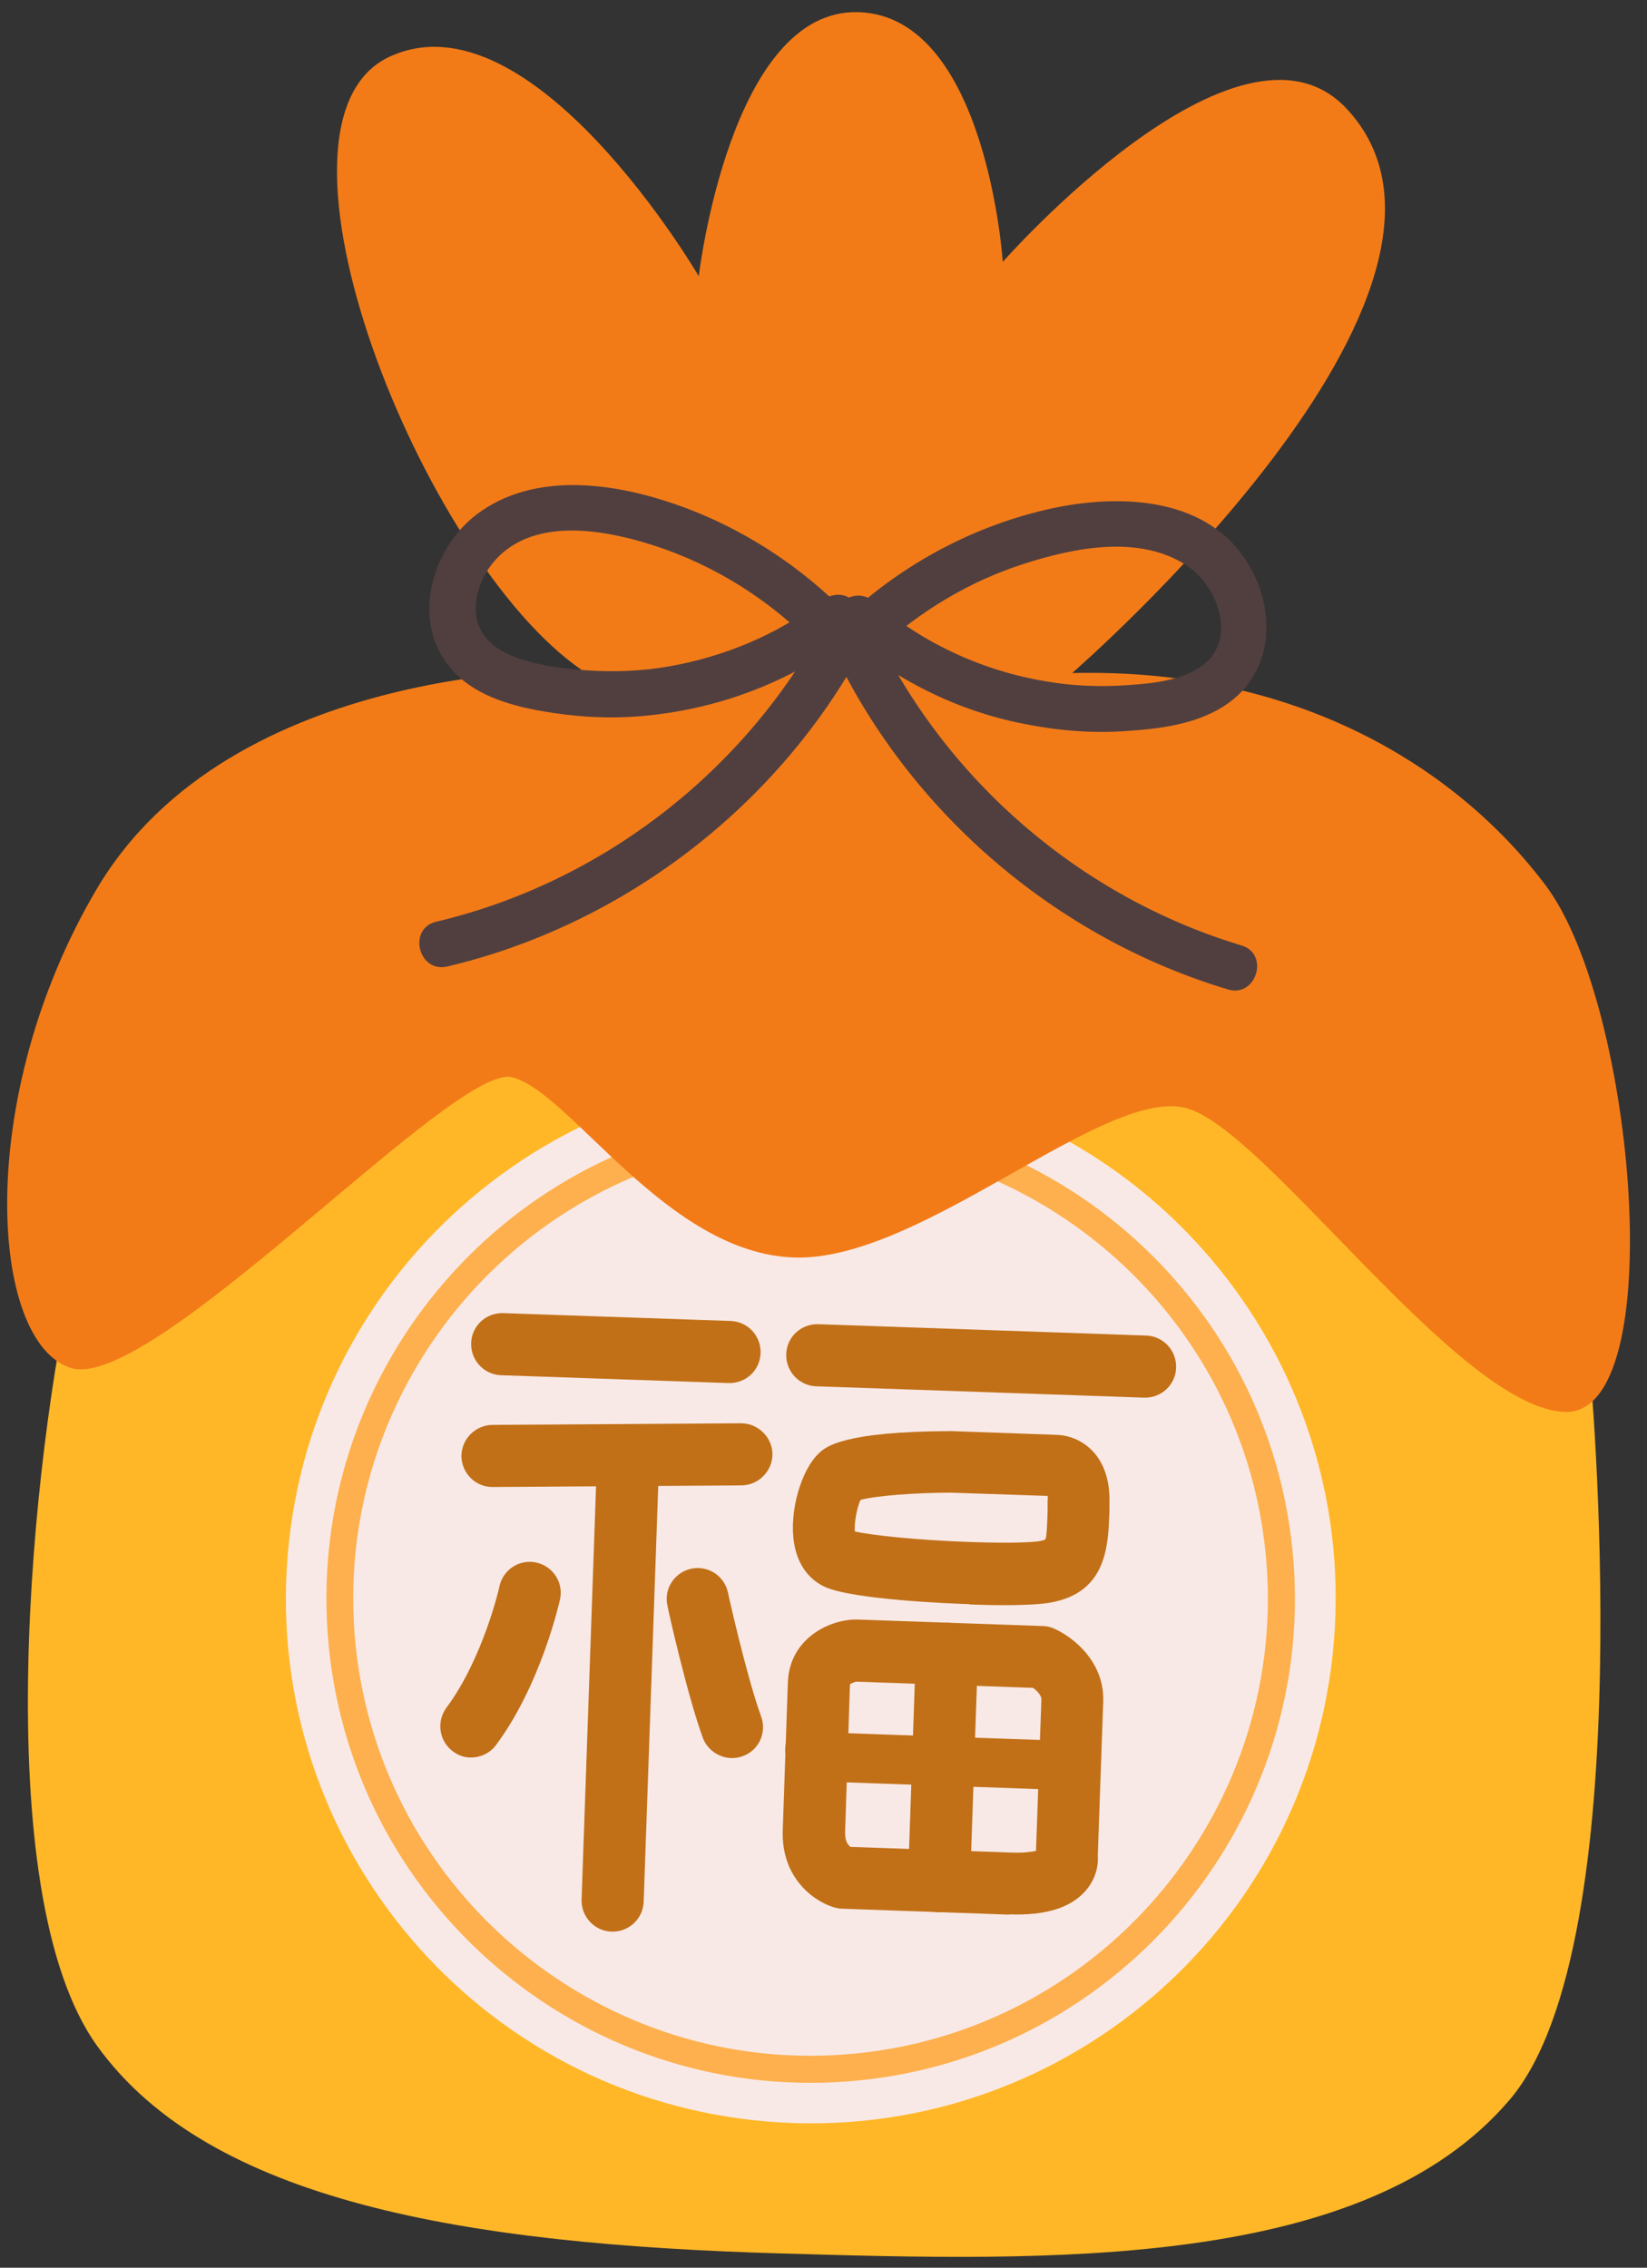 <svg width="61" height="84" viewBox="0 0 61 84" fill="none" xmlns="http://www.w3.org/2000/svg">
<rect x="0" y="0" width="61" height="84" fill="#333333" stroke="none"/>
<path d="M58.88 50.59C58.88 50.59 60.87 71.94 55.92 77.77C50.54 84.1 38.9 83.76 28.92 83.47C17.24 83.13 7.77 81.55 3.61 75.8C-0.55 70.05 1.23 53.66 2.72 47.21C4.21 40.76 15.55 32.95 31.25 33.77C50.27 34.76 58.21 44.09 58.89 50.6L58.88 50.59Z" fill="#FFB727"/>
<path d="M49.403 60.809C50.286 50.109 42.328 40.719 31.628 39.836C20.928 38.952 11.538 46.91 10.655 57.61C9.771 68.31 17.729 77.7 28.429 78.584C39.129 79.467 48.519 71.509 49.403 60.809Z" fill="#F9E9E6"/>
<path d="M31.37 77.1C21.51 77.84 12.88 70.43 12.14 60.56C11.4 50.7 18.81 42.07 28.68 41.33C38.55 40.59 47.17 48 47.91 57.87C48.65 67.74 41.23 76.36 31.37 77.1ZM28.75 42.32C19.44 43.02 12.43 51.17 13.13 60.48C13.83 69.79 21.98 76.8 31.29 76.1C40.6 75.4 47.61 67.25 46.91 57.94C46.21 48.63 38.06 41.62 28.75 42.32Z" fill="#FDB04D"/>
<path d="M39.72 24.92C39.72 24.92 56.15 10.69 49.86 4.01C45.87 -0.22 37.14 9.7 37.14 9.7C37.14 9.7 36.54 0.59 31.79 0.45C27.04 0.31 25.88 10.23 25.88 10.23C25.88 10.23 19.7 -0.34 14.43 2.1C9.16 4.54 15.61 20.75 21.55 24.82C21.55 24.82 8.58 24.44 3.57 32.95C-0.96 40.64 -0.39 49.71 2.62 50.67C5.62 51.62 16.8 39.4 18.95 39.9C21.1 40.4 24.68 46.44 29.43 46.58C34.18 46.72 41.02 40.12 44.02 41.07C47.02 42.02 54.08 52.19 57.97 52.3C61.86 52.41 60.58 37.23 57.25 32.8C53.92 28.37 47.97 24.74 39.74 24.93L39.72 24.92Z" fill="#F27B18"/>
<path d="M32.52 24.07C34.08 22.63 35.94 21.51 37.97 20.87C39.82 20.28 42.18 19.81 43.93 20.93C45.08 21.66 45.84 23.66 44.56 24.63C43.8 25.21 42.66 25.32 41.74 25.38C40.74 25.45 39.73 25.41 38.75 25.24C36.44 24.86 34.21 23.85 32.44 22.32C32.09 22.02 31.59 21.95 31.23 22.28C30.92 22.57 30.84 23.18 31.19 23.49C33.11 25.15 35.41 26.32 37.91 26.81C39.15 27.06 40.42 27.17 41.69 27.08C42.92 27 44.27 26.84 45.34 26.15C47.39 24.83 47.28 22.09 45.85 20.35C44.23 18.38 41.29 18.34 39.01 18.82C36.16 19.43 33.5 20.84 31.37 22.82C30.56 23.57 31.73 24.81 32.54 24.06L32.52 24.07Z" fill="#513F3F"/>
<path d="M30.92 24.23C33.78 30.17 39.17 34.76 45.48 36.65C46.53 36.97 47.03 35.33 45.98 35.02C40.07 33.24 35.09 28.97 32.42 23.41C31.94 22.42 30.45 23.24 30.92 24.23V24.23Z" fill="#513F3F"/>
<path d="M31.47 22.83C29.67 20.96 27.45 19.52 24.99 18.67C22.67 17.87 19.76 17.47 17.66 19.05C15.97 20.33 15.22 23.01 16.68 24.74C17.5 25.72 18.8 26.11 20.01 26.33C21.23 26.55 22.47 26.63 23.71 26.53C26.59 26.29 29.3 25.26 31.6 23.5C31.97 23.22 31.93 22.6 31.64 22.29C31.3 21.93 30.8 21.97 30.43 22.25C28.79 23.51 26.83 24.32 24.8 24.68C23.79 24.86 22.75 24.9 21.73 24.83C20.76 24.76 19.69 24.63 18.8 24.22C18.07 23.88 17.59 23.3 17.62 22.48C17.64 21.73 18.03 21 18.58 20.51C20.06 19.19 22.47 19.65 24.17 20.19C26.48 20.93 28.56 22.25 30.24 24C31 24.79 32.24 23.62 31.48 22.83H31.47Z" fill="#513F3F"/>
<path d="M30.38 23.35C27.38 28.74 22.16 32.72 16.16 34.14C15.09 34.39 15.49 36.05 16.57 35.8C22.98 34.28 28.63 30.01 31.83 24.25C32.36 23.29 30.92 22.38 30.38 23.35V23.35Z" fill="#513F3F"/>
<path d="M26.98 51.23L18.56 50.94C17.93 50.92 17.43 50.39 17.45 49.75C17.47 49.11 18 48.62 18.64 48.64L27.06 48.93C27.69 48.95 28.19 49.48 28.17 50.12C28.15 50.76 27.62 51.25 26.98 51.23Z" fill="#C17017"/>
<path d="M42.37 51.77L30.23 51.35C29.6 51.33 29.1 50.8 29.12 50.16C29.14 49.52 29.67 49.03 30.31 49.05L42.45 49.47C43.08 49.49 43.58 50.02 43.56 50.66C43.54 51.3 43.01 51.79 42.37 51.77Z" fill="#C17017"/>
<path d="M18.2 55.08C17.59 55.06 17.1 54.56 17.09 53.94C17.09 53.31 17.6 52.79 18.23 52.78L27.45 52.72C28.07 52.72 28.6 53.23 28.61 53.86C28.61 54.49 28.1 55.01 27.47 55.02L18.25 55.08C18.25 55.08 18.22 55.08 18.2 55.08Z" fill="#C17017"/>
<path d="M22.65 71.55C22.02 71.53 21.52 71 21.54 70.36L22.11 54.07C22.13 53.44 22.66 52.94 23.3 52.96C23.94 52.98 24.43 53.51 24.41 54.15L23.84 70.44C23.82 71.07 23.29 71.57 22.65 71.55Z" fill="#C17017"/>
<path d="M17.42 65.1C17.19 65.1 16.97 65.02 16.77 64.87C16.26 64.49 16.16 63.77 16.53 63.26C17.89 61.44 18.5 58.78 18.5 58.75C18.64 58.13 19.25 57.74 19.87 57.88C20.49 58.02 20.88 58.63 20.74 59.25C20.71 59.38 20.03 62.41 18.37 64.64C18.14 64.95 17.77 65.11 17.41 65.1H17.42Z" fill="#C17017"/>
<path d="M27.07 65.12C26.62 65.1 26.2 64.82 26.03 64.37C25.45 62.78 24.74 59.61 24.72 59.48C24.58 58.86 24.97 58.25 25.59 58.11C26.21 57.97 26.82 58.36 26.96 58.98C26.96 59.01 27.66 62.13 28.19 63.58C28.41 64.18 28.1 64.84 27.51 65.05C27.37 65.1 27.22 65.13 27.07 65.12Z" fill="#C17017"/>
<path d="M35.92 59.42C35.2 59.4 31.58 59.25 30.55 58.78C30.2 58.62 29.58 58.2 29.41 57.16C29.22 56.02 29.66 54.45 30.34 53.82C30.58 53.6 31.2 53.02 35.24 53.01L39.17 53.15C39.87 53.17 41.16 53.74 41.09 55.72V56.02C41.04 57.27 40.99 58.98 38.92 59.36C38.25 59.48 36.91 59.47 35.9 59.43L35.92 59.42ZM31.67 56.73C32.25 56.86 33.9 57.05 36 57.12C37.44 57.17 38.27 57.13 38.53 57.08C38.67 57.05 38.72 57.02 38.72 57.02C38.77 56.91 38.79 56.35 38.8 55.93V55.61C38.81 55.53 38.81 55.46 38.8 55.41L35.21 55.29C33.87 55.29 32.38 55.41 31.87 55.56C31.75 55.81 31.63 56.4 31.66 56.73H31.67Z" fill="#C17017"/>
<path d="M37.38 70.92L31.18 70.7C31.09 70.7 31 70.68 30.92 70.66C30.23 70.47 28.93 69.63 28.99 67.8L29.18 62.32C29.24 60.67 30.76 59.96 31.77 59.99L38.62 60.23C38.77 60.23 38.92 60.27 39.05 60.33C39.75 60.64 40.91 61.56 40.86 63.02L40.66 68.71C40.69 69.09 40.59 69.58 40.23 70.01C39.68 70.66 38.75 70.96 37.38 70.91V70.92ZM31.47 68.41L37.46 68.62C37.91 68.64 38.22 68.59 38.37 68.56L38.57 62.95C38.57 62.79 38.4 62.62 38.26 62.52L31.7 62.29C31.7 62.29 31.52 62.35 31.48 62.39L31.3 67.87C31.3 68.13 31.36 68.31 31.49 68.4L31.47 68.41Z" fill="#C17017"/>
<path d="M34.74 70.83C34.11 70.81 33.61 70.28 33.63 69.64L33.92 61.22C33.94 60.59 34.47 60.09 35.11 60.11C35.75 60.13 36.24 60.66 36.22 61.3L35.93 69.72C35.91 70.35 35.38 70.85 34.74 70.83Z" fill="#C17017"/>
<path d="M39.59 66.31L30.19 65.98C29.56 65.96 29.06 65.43 29.08 64.79C29.1 64.15 29.63 63.66 30.25 64.16L39.65 64.49C40.3 64.04 40.8 64.57 40.78 65.2C40.76 65.83 40.23 66.33 39.59 66.31V66.31Z" fill="#C17017"/>
</svg>
